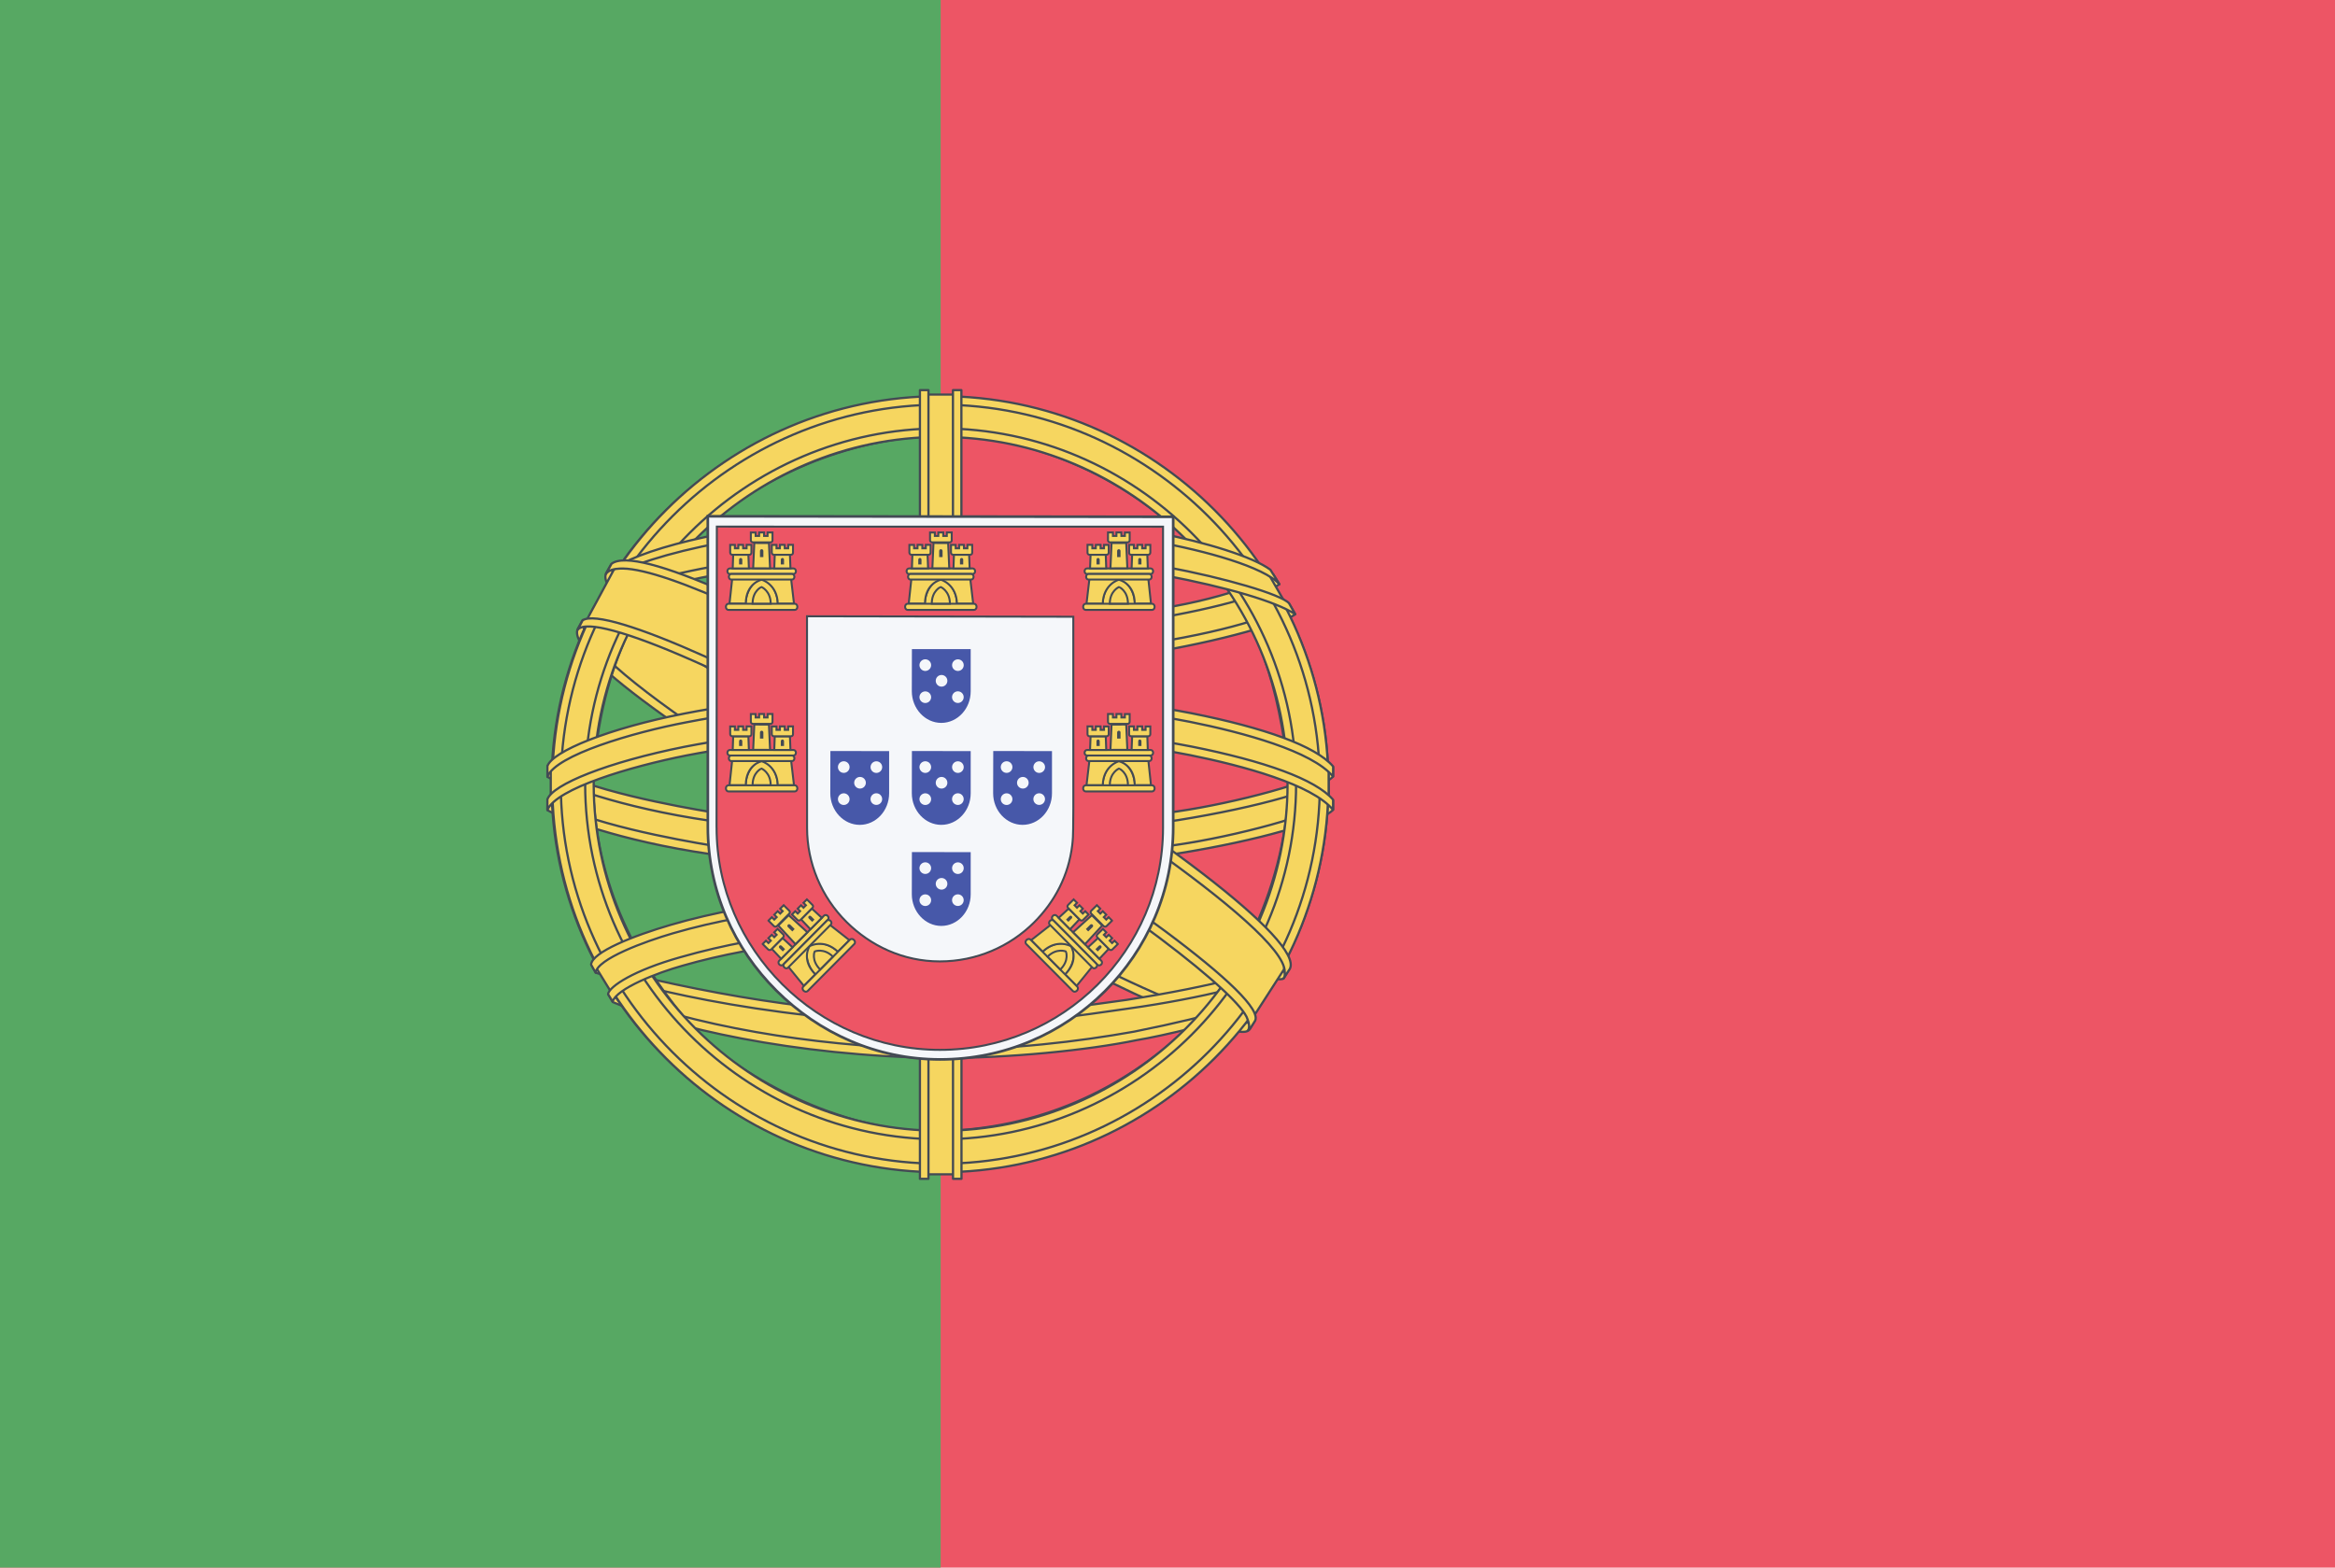 <svg width="70" height="47" viewBox="0 0 70 47" fill="none" xmlns="http://www.w3.org/2000/svg">
<path d="M70 0H0V47H70V0Z" fill="#ED5565"/>
<path d="M28.2 0H0V47H28.2V0Z" fill="#57A863"/>
<path fill-rule="evenodd" clip-rule="evenodd" d="M37.393 30.79C33.843 30.683 17.566 20.523 17.454 18.905L18.353 17.406C19.968 19.752 36.608 29.633 38.242 29.282L37.393 30.789" fill="#F6D660"/>
<path d="M37.393 30.79C33.843 30.683 17.566 20.523 17.454 18.905L18.353 17.406C19.968 19.752 36.608 29.633 38.242 29.282L37.393 30.789" stroke="#434A54" stroke-width="0.067" stroke-linecap="round" stroke-linejoin="round"/>
<path fill-rule="evenodd" clip-rule="evenodd" d="M18.164 17.202C17.845 18.059 22.411 20.882 27.905 24.223C33.398 27.564 38.135 29.629 38.486 29.333C38.507 29.294 38.659 29.034 38.645 29.036C38.579 29.135 38.419 29.167 38.169 29.095C36.685 28.667 32.814 26.89 28.02 23.983C23.226 21.075 19.055 18.396 18.407 17.258C18.362 17.179 18.33 17.035 18.337 16.923L18.321 16.923L18.183 17.164L18.164 17.202L18.164 17.202ZM37.476 30.837C37.416 30.946 37.303 30.95 37.09 30.926C35.763 30.779 31.734 28.82 26.966 25.966C21.419 22.646 16.838 19.62 17.335 18.829L17.47 18.59L17.497 18.598C17.05 19.939 26.538 25.364 27.097 25.71C32.587 29.111 37.215 31.097 37.625 30.581L37.476 30.837V30.837L37.476 30.837Z" fill="#F6D660" stroke="#434A54" stroke-width="0.067" stroke-linecap="round" stroke-linejoin="round"/>
<path fill-rule="evenodd" clip-rule="evenodd" d="M28.219 19.884C31.772 19.856 36.157 19.399 38.68 18.393L38.136 17.51C36.645 18.336 32.236 18.878 28.189 18.96C23.403 18.916 20.024 18.47 18.331 17.334L17.818 18.274C20.93 19.591 24.119 19.871 28.219 19.884Z" fill="#F6D660" stroke="#434A54" stroke-width="0.067" stroke-linecap="round" stroke-linejoin="round"/>
<path fill-rule="evenodd" clip-rule="evenodd" d="M38.826 18.413C38.739 18.552 37.094 19.12 34.67 19.538C33.026 19.789 30.882 20.003 28.207 20.006C25.665 20.008 23.588 19.827 22.016 19.614C19.472 19.215 18.158 18.66 17.673 18.464C17.719 18.372 17.749 18.307 17.794 18.221C19.192 18.777 20.511 19.113 22.057 19.351C23.618 19.562 25.67 19.746 28.199 19.743C30.862 19.741 32.982 19.51 34.617 19.267C37.102 18.866 38.46 18.35 38.651 18.11L38.826 18.413H38.826H38.826ZM38.349 17.518C38.079 17.734 36.737 18.21 34.375 18.587C32.799 18.813 30.795 19.015 28.234 19.018C25.801 19.02 23.814 18.856 22.302 18.636C19.903 18.323 18.627 17.758 18.166 17.593C18.212 17.514 18.259 17.435 18.307 17.357C18.665 17.537 19.897 18.037 22.328 18.381C23.823 18.593 25.814 18.751 28.234 18.749C30.783 18.746 32.764 18.54 34.33 18.315C36.704 17.989 37.982 17.382 38.176 17.23L38.349 17.518L38.349 17.518Z" fill="#F6D660" stroke="#434A54" stroke-width="0.067" stroke-linecap="round" stroke-linejoin="round"/>
<path fill-rule="evenodd" clip-rule="evenodd" d="M16.553 24.165C18.738 25.34 23.592 25.933 28.185 25.974C32.367 25.98 37.815 25.327 39.852 24.247L39.796 23.071C39.159 24.067 33.321 25.023 28.14 24.983C22.959 24.944 18.148 24.144 16.544 23.108L16.553 24.165" fill="#F6D660"/>
<path d="M16.553 24.165C18.738 25.34 23.592 25.933 28.185 25.974C32.367 25.98 37.815 25.327 39.852 24.247L39.796 23.071C39.159 24.067 33.321 25.023 28.14 24.983C22.959 24.944 18.148 24.144 16.544 23.108L16.553 24.165" stroke="#434A54" stroke-width="0.067" stroke-linecap="round" stroke-linejoin="round"/>
<path fill-rule="evenodd" clip-rule="evenodd" d="M39.964 23.996L39.964 24.276C39.657 24.642 37.737 25.196 35.33 25.586C33.497 25.866 31.108 26.078 28.131 26.078C25.303 26.078 23.048 25.877 21.299 25.608C18.535 25.206 16.766 24.501 16.411 24.29L16.413 23.963C17.479 24.672 20.368 25.191 21.338 25.349C23.076 25.616 25.317 25.816 28.131 25.816C31.094 25.816 33.47 25.606 35.291 25.327C37.018 25.077 39.479 24.428 39.963 23.996L39.964 23.996ZM39.965 22.998L39.965 23.279C39.659 23.645 37.739 24.198 35.331 24.587C33.499 24.869 31.11 25.08 28.133 25.08C25.305 25.08 23.049 24.879 21.3 24.61C18.536 24.208 16.767 23.503 16.412 23.292L16.414 22.965C17.48 23.674 20.369 24.193 21.339 24.351C23.077 24.618 25.319 24.818 28.133 24.818C31.096 24.818 33.471 24.608 35.292 24.328C37.019 24.079 39.48 23.43 39.965 22.998L39.965 22.998Z" fill="#F6D660" stroke="#434A54" stroke-width="0.067" stroke-linecap="round" stroke-linejoin="round"/>
<path fill-rule="evenodd" clip-rule="evenodd" d="M28.175 30.588C23.149 30.558 18.843 29.218 17.934 28.996L18.597 30.034C20.203 30.71 24.404 31.717 28.223 31.605C32.042 31.494 35.38 31.198 37.732 30.053L38.412 28.977C36.809 29.732 31.354 30.58 28.175 30.588Z" fill="#F6D660" stroke="#434A54" stroke-width="0.067" stroke-linecap="round" stroke-linejoin="round"/>
<path fill-rule="evenodd" clip-rule="evenodd" d="M37.987 29.812C37.888 29.965 37.786 30.116 37.682 30.262C36.573 30.653 34.825 31.064 34.087 31.184C32.58 31.494 30.249 31.724 28.18 31.725C23.728 31.659 20.084 30.788 18.369 30.044L18.231 29.807L18.253 29.771L18.488 29.862C21.537 30.953 24.961 31.388 28.205 31.466C30.266 31.473 32.329 31.23 33.997 30.931C36.555 30.419 37.589 30.033 37.907 29.857L37.987 29.812ZM38.577 28.84C38.58 28.843 38.582 28.846 38.585 28.849C38.51 28.975 38.433 29.103 38.354 29.232C37.762 29.444 36.157 29.914 33.812 30.241C32.267 30.452 31.306 30.656 28.233 30.715C22.474 30.569 18.745 29.443 17.859 29.165L17.727 28.913C21.065 29.785 24.475 30.393 28.233 30.455C31.045 30.395 32.241 30.188 33.773 29.979C36.508 29.554 37.885 29.104 38.299 28.974C38.294 28.966 38.288 28.958 38.281 28.95L38.577 28.84L38.577 28.84Z" fill="#F6D660" stroke="#434A54" stroke-width="0.065" stroke-linecap="round" stroke-linejoin="round"/>
<path fill-rule="evenodd" clip-rule="evenodd" d="M38.637 23.237C38.653 26.543 36.962 29.51 35.599 30.819C33.671 32.67 31.115 33.861 28.129 33.916C24.796 33.977 21.653 31.804 20.81 30.849C19.162 28.983 17.82 26.613 17.776 23.419C17.981 19.81 19.397 17.297 21.451 15.573C23.504 13.85 26.238 13.01 28.515 13.07C31.142 13.139 34.211 14.428 36.331 16.987C37.72 18.663 38.322 20.482 38.637 23.237ZM28.158 11.917C34.56 11.917 39.825 17.126 39.825 23.514C39.825 29.902 34.56 35.112 28.158 35.112C21.756 35.112 16.534 29.902 16.534 23.514C16.534 17.126 21.756 11.917 28.158 11.917Z" fill="#F6D660" stroke="#434A54" stroke-width="0.067" stroke-linecap="round" stroke-linejoin="round"/>
<path fill-rule="evenodd" clip-rule="evenodd" d="M28.189 11.877C34.597 11.877 39.823 17.104 39.823 23.512C39.823 29.92 34.597 35.147 28.189 35.147C21.782 35.147 16.556 29.92 16.556 23.512C16.556 17.104 21.782 11.877 28.189 11.877ZM16.812 23.512C16.812 29.77 21.951 34.891 28.189 34.891C34.428 34.891 39.567 29.77 39.567 23.512C39.567 17.254 34.428 12.133 28.189 12.133C21.951 12.133 16.812 17.254 16.812 23.512Z" fill="#F6D660" stroke="#434A54" stroke-width="0.067" stroke-linecap="round" stroke-linejoin="round"/>
<path fill-rule="evenodd" clip-rule="evenodd" d="M28.198 12.844C34.042 12.844 38.855 17.64 38.855 23.502C38.855 29.363 34.042 34.159 28.198 34.159C22.355 34.159 17.542 29.363 17.542 23.502C17.542 17.64 22.355 12.844 28.198 12.844ZM17.798 23.502C17.798 29.222 22.495 33.903 28.198 33.903C33.901 33.903 38.599 29.222 38.599 23.502C38.599 17.781 33.901 13.1 28.198 13.1C22.495 13.1 17.798 17.781 17.798 23.502Z" fill="#F6D660" stroke="#434A54" stroke-width="0.067" stroke-linecap="round" stroke-linejoin="round"/>
<path fill-rule="evenodd" clip-rule="evenodd" d="M28.667 11.83H27.67L27.671 35.208H28.672L28.667 11.83Z" fill="#F6D660" stroke="#434A54" stroke-width="0.067" stroke-linecap="round" stroke-linejoin="round"/>
<path fill-rule="evenodd" clip-rule="evenodd" d="M28.568 11.697H28.821L28.824 35.343H28.57L28.568 11.697ZM27.578 11.697H27.834L27.834 35.344H27.578V11.697H27.578Z" fill="#F6D660" stroke="#434A54" stroke-width="0.067" stroke-linecap="round" stroke-linejoin="round"/>
<path fill-rule="evenodd" clip-rule="evenodd" d="M39.831 23.962V23.098L39.127 22.442L35.132 21.385L29.375 20.797L22.442 21.15L17.507 22.325L16.511 23.063V23.927L19.035 22.795L25.027 21.855H30.785L35.015 22.325L37.952 23.03L39.831 23.962Z" fill="#F6D660" stroke="#434A54" stroke-width="0.067" stroke-linecap="round" stroke-linejoin="round"/>
<path fill-rule="evenodd" clip-rule="evenodd" d="M28.194 21.71C30.941 21.705 33.607 21.971 35.721 22.383C37.903 22.819 39.439 23.364 39.964 23.977L39.963 24.28C39.33 23.518 37.264 22.959 35.672 22.639C33.574 22.231 30.926 21.968 28.194 21.973C25.311 21.978 22.626 22.251 20.558 22.654C18.899 22.984 16.686 23.638 16.41 24.283V23.967C16.562 23.52 18.209 22.853 20.521 22.39C22.604 21.984 25.294 21.716 28.194 21.71ZM28.195 20.713C30.942 20.708 33.608 20.973 35.723 21.385C37.904 21.821 39.44 22.366 39.965 22.979L39.964 23.283C39.331 22.52 37.265 21.961 35.673 21.642C33.575 21.233 30.927 20.97 28.195 20.975C25.312 20.98 22.64 21.253 20.572 21.657C18.971 21.96 16.668 22.64 16.411 23.285V22.969C16.563 22.527 18.244 21.836 20.522 21.393C22.605 20.986 25.295 20.718 28.195 20.713Z" fill="#F6D660" stroke="#434A54" stroke-width="0.067" stroke-linecap="round" stroke-linejoin="round"/>
<path fill-rule="evenodd" clip-rule="evenodd" d="M28.139 15.623C32.468 15.601 36.245 16.228 37.973 17.113L38.603 18.204C37.101 17.394 33.027 16.553 28.145 16.679C24.167 16.703 19.917 17.116 17.784 18.254L18.537 16.996C20.287 16.088 24.414 15.628 28.139 15.623" fill="#F6D660"/>
<path d="M28.139 15.623C32.468 15.601 36.245 16.228 37.973 17.113L38.603 18.204C37.101 17.394 33.027 16.553 28.145 16.679C24.167 16.703 19.917 17.116 17.784 18.254L18.537 16.996C20.287 16.088 24.414 15.628 28.139 15.623" stroke="#434A54" stroke-width="0.067" stroke-linecap="round" stroke-linejoin="round"/>
<path fill-rule="evenodd" clip-rule="evenodd" d="M28.196 16.523C30.666 16.516 33.052 16.656 34.95 16.998C36.717 17.327 38.402 17.821 38.643 18.086L38.83 18.416C38.244 18.034 36.786 17.607 34.913 17.252C33.032 16.899 30.648 16.782 28.192 16.788C25.404 16.779 23.239 16.926 21.381 17.25C19.415 17.618 18.051 18.143 17.715 18.393L17.898 18.044C18.552 17.71 19.589 17.308 21.332 16.994C23.254 16.643 25.442 16.538 28.196 16.523L28.196 16.523ZM28.195 15.526C30.558 15.52 32.892 15.652 34.711 15.978C36.145 16.258 37.564 16.694 38.084 17.082L38.357 17.516C37.892 17 36.144 16.51 34.6 16.236C32.795 15.925 30.558 15.802 28.195 15.782C25.715 15.789 23.423 15.941 21.644 16.265C19.947 16.587 18.852 16.97 18.389 17.268L18.629 16.906C19.269 16.569 20.302 16.26 21.602 16.007C23.394 15.681 25.7 15.533 28.195 15.526Z" fill="#F6D660" stroke="#434A54" stroke-width="0.067" stroke-linecap="round" stroke-linejoin="round"/>
<path fill-rule="evenodd" clip-rule="evenodd" d="M33.975 28.348C31.834 27.948 29.69 27.89 28.192 27.908C20.977 27.993 18.646 29.39 18.361 29.813L17.822 28.933C19.659 27.602 23.588 26.855 28.231 26.932C30.642 26.971 32.723 27.131 34.473 27.47L33.975 28.348" fill="#F6D660"/>
<path d="M33.975 28.348C31.834 27.948 29.69 27.89 28.192 27.908C20.977 27.993 18.646 29.39 18.361 29.813L17.822 28.933C19.659 27.602 23.588 26.855 28.231 26.932C30.642 26.971 32.723 27.131 34.473 27.47L33.975 28.348" stroke="#434A54" stroke-width="0.067" stroke-linecap="round" stroke-linejoin="round"/>
<path fill-rule="evenodd" clip-rule="evenodd" d="M28.15 27.784C30.157 27.814 32.127 27.897 34.029 28.252L33.891 28.495C32.125 28.169 30.242 28.044 28.157 28.054C25.494 28.033 22.801 28.282 20.456 28.955C19.716 29.161 18.491 29.636 18.366 30.029L18.229 29.804C18.269 29.571 19.009 29.089 20.393 28.7C23.079 27.931 25.591 27.802 28.15 27.784L28.15 27.784ZM28.241 26.774C30.321 26.813 32.468 26.909 34.556 27.323L34.412 27.576C32.527 27.201 30.726 27.077 28.253 27.039C25.582 27.043 22.748 27.234 20.172 27.983C19.34 28.225 17.904 28.749 17.857 29.164L17.72 28.921C17.751 28.544 18.994 28.053 20.112 27.728C22.708 26.973 25.549 26.779 28.241 26.774Z" fill="#F6D660" stroke="#434A54" stroke-width="0.065" stroke-linecap="round" stroke-linejoin="round"/>
<path fill-rule="evenodd" clip-rule="evenodd" d="M38.49 29.067L37.623 30.412L35.132 28.2L28.67 23.852L21.385 19.858L17.602 18.564L18.409 17.069L18.682 16.92L21.032 17.508L28.787 21.503L33.252 24.323L37.012 27.025L38.54 28.788L38.49 29.067Z" fill="#F6D660" stroke="#434A54" stroke-width="0.067" stroke-linecap="round" stroke-linejoin="round"/>
<path fill-rule="evenodd" clip-rule="evenodd" d="M17.466 18.599C18.129 18.149 23.005 20.321 28.106 23.397C33.194 26.482 38.056 29.968 37.617 30.62L37.472 30.847L37.406 30.899C37.42 30.889 37.493 30.8 37.399 30.558C37.182 29.845 33.734 27.093 28.012 23.638C22.433 20.311 17.784 18.307 17.319 18.88L17.466 18.599ZM38.668 29.048C39.087 28.219 34.565 24.813 28.958 21.496C23.223 18.245 19.089 16.332 18.334 16.902L18.166 17.208C18.165 17.225 18.172 17.187 18.208 17.16C18.345 17.04 18.573 17.048 18.675 17.046C19.975 17.066 23.689 18.774 28.898 21.761C31.181 23.091 38.542 27.811 38.514 29.139C38.516 29.253 38.523 29.276 38.48 29.333L38.668 29.048Z" fill="#F6D660"/>
<path d="M38.668 29.048C39.087 28.219 34.565 24.813 28.958 21.496C23.223 18.245 19.089 16.332 18.334 16.902L18.166 17.208C18.165 17.225 18.172 17.187 18.208 17.16C18.345 17.04 18.573 17.048 18.675 17.046C19.975 17.066 23.689 18.774 28.898 21.761C31.181 23.091 38.542 27.811 38.514 29.139C38.516 29.253 38.523 29.276 38.48 29.333L38.668 29.048ZM38.668 29.048L38.667 29.048M17.466 18.599C18.129 18.149 23.005 20.321 28.106 23.397C33.194 26.482 38.056 29.968 37.617 30.62L37.472 30.847L37.406 30.899C37.42 30.889 37.493 30.8 37.399 30.558C37.182 29.845 33.734 27.093 28.012 23.638C22.433 20.311 17.784 18.307 17.319 18.88L17.466 18.599Z" stroke="#434A54" stroke-width="0.067" stroke-linecap="round" stroke-linejoin="round"/>
<path d="M21.22 24.794C21.22 26.706 22.003 28.435 23.272 29.698C24.542 30.965 26.269 31.764 28.184 31.764C30.109 31.764 31.856 30.982 33.121 29.721C34.386 28.459 35.171 26.718 35.171 24.8H35.171V15.495L21.219 15.479L21.22 24.794L21.22 24.794Z" fill="#F5F7FA" stroke="#434A54" stroke-width="0.079"/>
<path d="M21.482 24.807V24.812C21.482 26.64 22.238 28.304 23.453 29.513C24.669 30.724 26.345 31.477 28.178 31.477C30.02 31.477 31.692 30.729 32.904 29.523C34.115 28.317 34.866 26.652 34.866 24.818H34.866V15.791L21.49 15.789L21.481 24.806M32.176 18.491L32.177 24.236L32.172 24.844C32.172 25.003 32.163 25.186 32.144 25.341C32.035 26.249 31.617 27.041 30.999 27.657C30.275 28.378 29.275 28.825 28.173 28.825C27.078 28.825 26.101 28.362 25.373 27.638C24.627 26.895 24.195 25.877 24.195 24.824L24.193 18.477L32.176 18.491L32.176 18.491Z" fill="#ED5565"/>
<path d="M21.482 24.807V24.812C21.482 26.64 22.238 28.304 23.453 29.513C24.669 30.724 26.345 31.477 28.178 31.477C30.02 31.477 31.692 30.729 32.904 29.523C34.115 28.317 34.866 26.652 34.866 24.818H34.866V15.791L21.49 15.789L21.481 24.806M32.176 18.491L32.177 24.236L32.172 24.844C32.172 25.003 32.163 25.186 32.144 25.341C32.035 26.249 31.617 27.041 30.999 27.657C30.275 28.378 29.275 28.825 28.173 28.825C27.078 28.825 26.101 28.362 25.373 27.638C24.627 26.895 24.195 25.877 24.195 24.824L24.193 18.477L32.176 18.491L32.176 18.491Z" stroke="#434A54" stroke-width="0.06"/>
<path d="M22.347 18.145C22.363 17.497 22.823 17.343 22.826 17.341C22.829 17.339 23.323 17.506 23.322 18.151L22.347 18.145Z" fill="#F6D660" stroke="#434A54" stroke-width="0.059"/>
<path d="M21.95 17.354L21.87 18.099L22.357 18.1C22.361 17.483 22.824 17.381 22.835 17.383C22.845 17.382 23.303 17.519 23.316 18.1H23.803L23.715 17.349L21.95 17.353L21.95 17.354Z" fill="#F6D660" stroke="#434A54" stroke-width="0.059"/>
<path d="M21.837 18.102H23.828C23.87 18.102 23.904 18.143 23.904 18.194C23.904 18.245 23.87 18.286 23.828 18.286H21.837C21.795 18.286 21.761 18.245 21.761 18.194C21.761 18.143 21.795 18.102 21.837 18.102Z" fill="#F6D660" stroke="#434A54" stroke-width="0.059"/>
<path d="M22.561 18.099C22.563 17.709 22.826 17.599 22.828 17.599C22.828 17.599 23.103 17.713 23.105 18.099H22.561Z" fill="#F6D660" stroke="#434A54" stroke-width="0.059"/>
<path d="M21.879 17.043H23.788C23.828 17.043 23.861 17.081 23.861 17.126C23.861 17.172 23.828 17.209 23.788 17.209H21.879C21.839 17.209 21.806 17.172 21.806 17.126C21.806 17.081 21.839 17.043 21.879 17.043Z" fill="#F6D660" stroke="#434A54" stroke-width="0.059"/>
<path d="M21.92 17.21H23.745C23.784 17.21 23.815 17.247 23.815 17.293C23.815 17.338 23.784 17.376 23.745 17.376H21.92C21.881 17.376 21.85 17.338 21.85 17.293C21.85 17.247 21.881 17.21 21.92 17.21Z" fill="#F6D660" stroke="#434A54" stroke-width="0.059"/>
<path d="M22.509 15.966L22.653 15.966V16.069H22.758V15.964L22.906 15.964V16.069H23.011V15.964H23.159L23.159 16.2C23.159 16.237 23.129 16.261 23.095 16.261H22.576C22.541 16.261 22.509 16.233 22.509 16.2L22.509 15.966L22.509 15.966Z" fill="#F6D660" stroke="#434A54" stroke-width="0.059"/>
<path d="M23.052 16.282L23.085 17.04L22.579 17.038L22.613 16.28L23.052 16.282Z" fill="#F6D660" stroke="#434A54" stroke-width="0.059"/>
<path d="M22.435 16.633L22.451 17.042L21.966 17.042L21.98 16.633L22.435 16.633Z" fill="#F6D660" stroke="#434A54" stroke-width="0.059"/>
<path d="M23.681 16.633L23.697 17.042L23.212 17.042L23.226 16.633L23.681 16.633Z" fill="#F6D660" stroke="#434A54" stroke-width="0.059"/>
<path d="M21.89 16.337L22.031 16.337V16.44H22.134V16.335L22.278 16.336V16.44H22.382V16.335L22.526 16.335L22.526 16.572C22.526 16.609 22.497 16.633 22.463 16.633H21.956C21.922 16.633 21.89 16.605 21.89 16.571L21.89 16.337L21.89 16.337Z" fill="#F6D660" stroke="#434A54" stroke-width="0.059"/>
<path d="M23.137 16.337L23.278 16.337V16.44H23.381V16.335L23.525 16.336V16.44H23.629V16.335L23.773 16.335L23.773 16.572C23.773 16.609 23.744 16.633 23.71 16.633H23.203C23.169 16.633 23.137 16.605 23.137 16.571L23.137 16.337L23.137 16.337Z" fill="#F6D660" stroke="#434A54" stroke-width="0.059"/>
<path d="M22.783 16.522C22.78 16.448 22.886 16.447 22.885 16.522V16.702H22.783L22.783 16.522Z" fill="#434A54"/>
<path d="M22.156 16.784C22.156 16.712 22.255 16.711 22.253 16.784V16.923H22.156L22.156 16.784Z" fill="#434A54"/>
<path d="M23.407 16.784C23.407 16.712 23.506 16.711 23.504 16.784V16.923H23.407L23.407 16.784Z" fill="#434A54"/>
<path d="M22.347 23.588C22.363 22.939 22.823 22.786 22.826 22.784C22.829 22.781 23.323 22.949 23.322 23.594L22.347 23.588Z" fill="#F6D660" stroke="#434A54" stroke-width="0.059"/>
<path d="M21.95 22.796L21.87 23.542L22.357 23.543C22.361 22.926 22.824 22.823 22.835 22.826C22.845 22.825 23.303 22.962 23.316 23.543H23.803L23.715 22.791L21.95 22.796L21.95 22.796Z" fill="#F6D660" stroke="#434A54" stroke-width="0.059"/>
<path d="M21.837 23.545H23.828C23.87 23.545 23.904 23.586 23.904 23.637C23.904 23.687 23.87 23.729 23.828 23.729H21.837C21.795 23.729 21.761 23.687 21.761 23.637C21.761 23.586 21.795 23.545 21.837 23.545Z" fill="#F6D660" stroke="#434A54" stroke-width="0.059"/>
<path d="M22.561 23.541C22.563 23.152 22.826 23.042 22.828 23.042C22.828 23.042 23.103 23.155 23.105 23.541H22.561Z" fill="#F6D660" stroke="#434A54" stroke-width="0.059"/>
<path d="M21.879 22.486H23.788C23.828 22.486 23.861 22.523 23.861 22.569C23.861 22.614 23.828 22.651 23.788 22.651H21.879C21.839 22.651 21.806 22.614 21.806 22.569C21.806 22.523 21.839 22.486 21.879 22.486Z" fill="#F6D660" stroke="#434A54" stroke-width="0.059"/>
<path d="M21.92 22.653H23.745C23.784 22.653 23.815 22.69 23.815 22.735C23.815 22.781 23.784 22.818 23.745 22.818H21.92C21.881 22.818 21.85 22.781 21.85 22.735C21.85 22.69 21.881 22.653 21.92 22.653Z" fill="#F6D660" stroke="#434A54" stroke-width="0.059"/>
<path d="M22.509 21.409L22.653 21.409V21.511H22.758V21.406L22.906 21.407V21.511H23.011V21.407H23.159L23.159 21.643C23.159 21.68 23.129 21.704 23.095 21.704H22.576C22.541 21.704 22.509 21.676 22.509 21.642L22.509 21.409L22.509 21.409Z" fill="#F6D660" stroke="#434A54" stroke-width="0.059"/>
<path d="M23.052 21.725L23.085 22.483L22.579 22.481L22.613 21.723L23.052 21.725Z" fill="#F6D660" stroke="#434A54" stroke-width="0.059"/>
<path d="M22.435 22.076L22.451 22.485L21.966 22.485L21.98 22.076L22.435 22.076Z" fill="#F6D660" stroke="#434A54" stroke-width="0.059"/>
<path d="M23.681 22.076L23.697 22.485L23.212 22.485L23.226 22.076L23.681 22.076Z" fill="#F6D660" stroke="#434A54" stroke-width="0.059"/>
<path d="M21.89 21.78L22.031 21.78V21.883H22.134V21.778L22.278 21.778V21.883H22.382V21.778L22.526 21.778L22.526 22.014C22.526 22.051 22.497 22.075 22.463 22.075H21.956C21.922 22.075 21.89 22.048 21.89 22.014L21.89 21.78L21.89 21.78Z" fill="#F6D660" stroke="#434A54" stroke-width="0.059"/>
<path d="M23.137 21.78L23.278 21.78V21.883H23.381V21.778L23.525 21.778V21.883H23.629V21.778L23.773 21.778L23.773 22.014C23.773 22.051 23.744 22.075 23.71 22.075H23.203C23.169 22.075 23.137 22.048 23.137 22.014L23.137 21.78L23.137 21.78Z" fill="#F6D660" stroke="#434A54" stroke-width="0.059"/>
<path d="M22.783 21.964C22.78 21.891 22.886 21.89 22.885 21.964V22.145H22.783L22.783 21.964Z" fill="#434A54"/>
<path d="M22.156 22.226C22.156 22.155 22.255 22.154 22.253 22.226V22.366H22.156L22.156 22.226Z" fill="#434A54"/>
<path d="M23.407 22.226C23.407 22.155 23.506 22.154 23.504 22.226V22.366H23.407L23.407 22.226Z" fill="#434A54"/>
<path d="M24.469 29.253C24.02 28.785 24.236 28.35 24.236 28.346C24.237 28.342 24.704 28.11 25.161 28.566L24.469 29.253Z" fill="#F6D660" stroke="#434A54" stroke-width="0.059"/>
<path d="M23.627 28.977L24.1 29.559L24.443 29.215C24.009 28.777 24.262 28.376 24.271 28.37C24.278 28.362 24.698 28.134 25.119 28.534L25.463 28.188L24.867 27.721L23.627 28.977L23.627 28.977Z" fill="#F6D660" stroke="#434A54" stroke-width="0.059"/>
<path d="M24.079 29.584L25.482 28.172C25.512 28.142 25.565 28.147 25.601 28.182C25.637 28.218 25.642 28.271 25.613 28.301L24.21 29.714C24.18 29.744 24.127 29.739 24.091 29.703C24.055 29.668 24.05 29.614 24.079 29.584Z" fill="#F6D660" stroke="#434A54" stroke-width="0.059"/>
<path d="M24.587 29.068C24.312 28.793 24.42 28.528 24.421 28.527C24.421 28.527 24.695 28.412 24.97 28.682L24.587 29.068Z" fill="#F6D660" stroke="#434A54" stroke-width="0.059"/>
<path d="M23.357 28.808L24.702 27.454C24.73 27.425 24.78 27.428 24.812 27.46C24.845 27.492 24.848 27.542 24.82 27.571L23.475 28.925C23.446 28.954 23.397 28.951 23.364 28.919C23.332 28.887 23.329 28.837 23.357 28.808Z" fill="#F6D660" stroke="#434A54" stroke-width="0.059"/>
<path d="M23.504 28.898L24.791 27.602C24.818 27.575 24.866 27.579 24.899 27.611C24.931 27.643 24.935 27.692 24.908 27.719L23.622 29.014C23.595 29.042 23.546 29.038 23.514 29.006C23.482 28.974 23.477 28.925 23.504 28.898Z" fill="#F6D660" stroke="#434A54" stroke-width="0.059"/>
<path d="M23.037 27.602L23.139 27.5L23.211 27.572L23.285 27.498L23.211 27.424L23.315 27.32L23.389 27.393L23.464 27.318L23.389 27.244L23.494 27.14L23.661 27.306C23.687 27.332 23.683 27.37 23.659 27.395L23.294 27.763C23.269 27.788 23.227 27.791 23.203 27.767L23.037 27.603L23.037 27.602Z" fill="#F6D660" stroke="#434A54" stroke-width="0.059"/>
<path d="M23.643 27.44L24.204 27.951L23.847 28.308L23.332 27.75L23.643 27.44Z" fill="#F6D660" stroke="#434A54" stroke-width="0.059"/>
<path d="M23.458 28.125L23.759 28.402L23.417 28.746L23.137 28.448L23.458 28.125Z" fill="#F6D660" stroke="#434A54" stroke-width="0.059"/>
<path d="M24.337 27.241L24.637 27.518L24.296 27.862L24.015 27.564L24.337 27.241Z" fill="#F6D660" stroke="#434A54" stroke-width="0.059"/>
<path d="M22.864 28.303L22.963 28.204L23.036 28.276L23.109 28.203L23.034 28.129L23.137 28.027L23.211 28.1L23.283 28.027L23.209 27.953L23.311 27.851L23.479 28.017C23.505 28.043 23.501 28.081 23.477 28.105L23.12 28.465C23.096 28.489 23.054 28.492 23.03 28.468L22.864 28.304L22.864 28.303Z" fill="#F6D660" stroke="#434A54" stroke-width="0.059"/>
<path d="M23.742 27.419L23.841 27.319L23.914 27.391L23.987 27.318L23.912 27.244L24.014 27.142L24.088 27.216L24.161 27.142L24.087 27.069L24.189 26.966L24.357 27.133C24.383 27.159 24.379 27.196 24.355 27.22L23.998 27.58C23.974 27.605 23.932 27.607 23.908 27.583L23.742 27.419L23.742 27.419Z" fill="#F6D660" stroke="#434A54" stroke-width="0.059"/>
<path d="M23.623 27.8C23.569 27.75 23.643 27.674 23.695 27.727L23.823 27.855L23.752 27.927L23.623 27.8Z" fill="#434A54"/>
<path d="M23.368 28.429C23.318 28.379 23.386 28.308 23.437 28.36L23.536 28.458L23.467 28.527L23.368 28.429Z" fill="#434A54"/>
<path d="M24.249 27.541C24.198 27.492 24.267 27.421 24.318 27.473L24.417 27.571L24.348 27.64L24.249 27.541Z" fill="#434A54"/>
<path d="M27.719 18.145C27.735 17.497 28.195 17.343 28.198 17.341C28.201 17.339 28.695 17.506 28.694 18.151L27.719 18.145Z" fill="#F6D660" stroke="#434A54" stroke-width="0.059"/>
<path d="M27.322 17.354L27.242 18.099L27.729 18.1C27.733 17.483 28.196 17.381 28.207 17.383C28.217 17.382 28.675 17.519 28.688 18.1H29.175L29.087 17.349L27.322 17.353L27.322 17.354Z" fill="#F6D660" stroke="#434A54" stroke-width="0.059"/>
<path d="M27.209 18.102H29.2C29.242 18.102 29.276 18.143 29.276 18.194C29.276 18.245 29.242 18.286 29.2 18.286H27.209C27.167 18.286 27.133 18.245 27.133 18.194C27.133 18.143 27.167 18.102 27.209 18.102Z" fill="#F6D660" stroke="#434A54" stroke-width="0.059"/>
<path d="M27.933 18.099C27.935 17.709 28.198 17.599 28.2 17.599C28.2 17.599 28.475 17.713 28.477 18.099H27.933Z" fill="#F6D660" stroke="#434A54" stroke-width="0.059"/>
<path d="M27.251 17.043H29.16C29.2 17.043 29.233 17.081 29.233 17.126C29.233 17.172 29.2 17.209 29.16 17.209H27.251C27.211 17.209 27.178 17.172 27.178 17.126C27.178 17.081 27.211 17.043 27.251 17.043Z" fill="#F6D660" stroke="#434A54" stroke-width="0.059"/>
<path d="M27.292 17.21H29.117C29.156 17.21 29.187 17.247 29.187 17.293C29.187 17.338 29.156 17.376 29.117 17.376H27.292C27.253 17.376 27.222 17.338 27.222 17.293C27.222 17.247 27.253 17.21 27.292 17.21Z" fill="#F6D660" stroke="#434A54" stroke-width="0.059"/>
<path d="M27.881 15.966L28.025 15.966V16.069H28.13V15.964L28.278 15.964V16.069H28.384V15.964H28.531L28.531 16.2C28.531 16.237 28.501 16.261 28.467 16.261H27.948C27.913 16.261 27.881 16.233 27.881 16.2L27.881 15.966L27.881 15.966Z" fill="#F6D660" stroke="#434A54" stroke-width="0.059"/>
<path d="M28.424 16.282L28.457 17.04L27.951 17.038L27.985 16.28L28.424 16.282Z" fill="#F6D660" stroke="#434A54" stroke-width="0.059"/>
<path d="M27.807 16.633L27.823 17.042L27.338 17.042L27.352 16.633L27.807 16.633Z" fill="#F6D660" stroke="#434A54" stroke-width="0.059"/>
<path d="M29.053 16.633L29.069 17.042L28.584 17.042L28.598 16.633L29.053 16.633Z" fill="#F6D660" stroke="#434A54" stroke-width="0.059"/>
<path d="M27.262 16.337L27.403 16.337V16.44H27.506V16.335L27.65 16.336V16.44H27.754V16.335L27.898 16.335L27.898 16.572C27.898 16.609 27.869 16.633 27.835 16.633H27.328C27.294 16.633 27.262 16.605 27.262 16.571L27.262 16.337L27.262 16.337Z" fill="#F6D660" stroke="#434A54" stroke-width="0.059"/>
<path d="M28.509 16.337L28.65 16.337V16.44H28.753V16.335L28.898 16.336V16.44H29.001V16.335L29.145 16.335L29.145 16.572C29.145 16.609 29.116 16.633 29.082 16.633H28.575C28.541 16.633 28.509 16.605 28.509 16.571L28.509 16.337L28.509 16.337Z" fill="#F6D660" stroke="#434A54" stroke-width="0.059"/>
<path d="M28.155 16.522C28.152 16.448 28.258 16.447 28.257 16.522V16.702H28.155L28.155 16.522Z" fill="#434A54"/>
<path d="M27.528 16.784C27.528 16.712 27.627 16.711 27.625 16.784V16.923H27.528L27.528 16.784Z" fill="#434A54"/>
<path d="M28.779 16.784C28.779 16.712 28.878 16.711 28.876 16.784V16.923H28.779L28.779 16.784Z" fill="#434A54"/>
<path d="M34.028 18.145C34.013 17.497 33.552 17.343 33.549 17.341C33.545 17.339 33.052 17.506 33.053 18.151L34.028 18.145Z" fill="#F6D660" stroke="#434A54" stroke-width="0.059"/>
<path d="M34.425 17.354L34.505 18.099L34.018 18.1C34.014 17.483 33.551 17.381 33.54 17.383C33.53 17.382 33.072 17.519 33.059 18.1H32.572L32.66 17.349L34.425 17.353L34.425 17.354Z" fill="#F6D660" stroke="#434A54" stroke-width="0.059"/>
<path d="M34.538 18.102H32.547C32.505 18.102 32.471 18.143 32.471 18.194C32.471 18.245 32.505 18.286 32.547 18.286H34.538C34.58 18.286 34.614 18.245 34.614 18.194C34.614 18.143 34.58 18.102 34.538 18.102Z" fill="#F6D660" stroke="#434A54" stroke-width="0.059"/>
<path d="M33.815 18.099C33.812 17.709 33.549 17.599 33.547 17.599C33.547 17.599 33.272 17.713 33.27 18.099H33.815Z" fill="#F6D660" stroke="#434A54" stroke-width="0.059"/>
<path d="M34.496 17.043H32.587C32.547 17.043 32.514 17.081 32.514 17.126C32.514 17.172 32.547 17.209 32.587 17.209H34.496C34.536 17.209 34.569 17.172 34.569 17.126C34.569 17.081 34.536 17.043 34.496 17.043Z" fill="#F6D660" stroke="#434A54" stroke-width="0.059"/>
<path d="M34.455 17.21H32.63C32.591 17.21 32.56 17.247 32.56 17.293C32.56 17.338 32.591 17.376 32.63 17.376H34.455C34.494 17.376 34.525 17.338 34.525 17.293C34.525 17.247 34.494 17.21 34.455 17.21Z" fill="#F6D660" stroke="#434A54" stroke-width="0.059"/>
<path d="M33.866 15.966L33.722 15.966V16.069H33.617V15.964L33.469 15.964V16.069H33.364V15.964H33.216L33.216 16.2C33.216 16.237 33.246 16.261 33.281 16.261H33.799C33.834 16.261 33.866 16.233 33.866 16.2L33.866 15.966L33.866 15.966Z" fill="#F6D660" stroke="#434A54" stroke-width="0.059"/>
<path d="M33.323 16.282L33.29 17.04L33.796 17.038L33.762 16.28L33.323 16.282Z" fill="#F6D660" stroke="#434A54" stroke-width="0.059"/>
<path d="M33.94 16.633L33.924 17.042L34.409 17.042L34.395 16.633L33.94 16.633Z" fill="#F6D660" stroke="#434A54" stroke-width="0.059"/>
<path d="M32.694 16.633L32.678 17.042L33.163 17.042L33.149 16.633L32.694 16.633Z" fill="#F6D660" stroke="#434A54" stroke-width="0.059"/>
<path d="M34.485 16.337L34.344 16.337V16.44H34.241V16.335L34.097 16.336V16.44H33.993V16.335L33.849 16.335L33.849 16.572C33.849 16.609 33.878 16.633 33.912 16.633H34.419C34.453 16.633 34.485 16.605 34.485 16.571L34.485 16.337L34.485 16.337Z" fill="#F6D660" stroke="#434A54" stroke-width="0.059"/>
<path d="M33.238 16.337L33.097 16.337V16.44H32.994V16.335L32.85 16.336V16.44H32.746V16.335L32.602 16.335L32.602 16.572C32.602 16.609 32.631 16.633 32.665 16.633H33.172C33.206 16.633 33.238 16.605 33.238 16.571L33.238 16.337L33.238 16.337Z" fill="#F6D660" stroke="#434A54" stroke-width="0.059"/>
<path d="M33.592 16.522C33.595 16.448 33.489 16.447 33.49 16.522V16.702H33.592L33.592 16.522Z" fill="#434A54"/>
<path d="M34.219 16.784C34.219 16.712 34.12 16.711 34.122 16.784V16.923H34.219L34.219 16.784Z" fill="#434A54"/>
<path d="M32.968 16.784C32.968 16.712 32.869 16.711 32.871 16.784V16.923H32.968L32.968 16.784Z" fill="#434A54"/>
<path d="M34.028 23.588C34.013 22.939 33.552 22.786 33.549 22.784C33.545 22.781 33.052 22.949 33.053 23.594L34.028 23.588Z" fill="#F6D660" stroke="#434A54" stroke-width="0.059"/>
<path d="M34.425 22.796L34.505 23.542L34.018 23.543C34.014 22.926 33.551 22.823 33.54 22.826C33.53 22.825 33.072 22.962 33.059 23.543H32.572L32.66 22.791L34.425 22.796L34.425 22.796Z" fill="#F6D660" stroke="#434A54" stroke-width="0.059"/>
<path d="M34.538 23.545H32.547C32.505 23.545 32.471 23.586 32.471 23.637C32.471 23.687 32.505 23.729 32.547 23.729H34.538C34.58 23.729 34.614 23.687 34.614 23.637C34.614 23.586 34.58 23.545 34.538 23.545Z" fill="#F6D660" stroke="#434A54" stroke-width="0.059"/>
<path d="M33.815 23.541C33.812 23.152 33.549 23.042 33.547 23.042C33.547 23.042 33.272 23.155 33.27 23.541H33.815Z" fill="#F6D660" stroke="#434A54" stroke-width="0.059"/>
<path d="M34.496 22.486H32.587C32.547 22.486 32.514 22.523 32.514 22.569C32.514 22.614 32.547 22.651 32.587 22.651H34.496C34.536 22.651 34.569 22.614 34.569 22.569C34.569 22.523 34.536 22.486 34.496 22.486Z" fill="#F6D660" stroke="#434A54" stroke-width="0.059"/>
<path d="M34.455 22.653H32.63C32.591 22.653 32.56 22.69 32.56 22.735C32.56 22.781 32.591 22.818 32.63 22.818H34.455C34.494 22.818 34.525 22.781 34.525 22.735C34.525 22.69 34.494 22.653 34.455 22.653Z" fill="#F6D660" stroke="#434A54" stroke-width="0.059"/>
<path d="M33.866 21.409L33.722 21.409V21.511H33.617V21.406L33.469 21.407V21.511H33.364V21.407H33.216L33.216 21.643C33.216 21.68 33.246 21.704 33.281 21.704H33.799C33.834 21.704 33.866 21.676 33.866 21.642L33.866 21.409L33.866 21.409Z" fill="#F6D660" stroke="#434A54" stroke-width="0.059"/>
<path d="M33.323 21.725L33.29 22.483L33.796 22.481L33.762 21.723L33.323 21.725Z" fill="#F6D660" stroke="#434A54" stroke-width="0.059"/>
<path d="M33.94 22.076L33.924 22.485L34.409 22.485L34.395 22.076L33.94 22.076Z" fill="#F6D660" stroke="#434A54" stroke-width="0.059"/>
<path d="M32.694 22.076L32.678 22.485L33.163 22.485L33.149 22.076L32.694 22.076Z" fill="#F6D660" stroke="#434A54" stroke-width="0.059"/>
<path d="M34.485 21.78L34.344 21.78V21.883H34.241V21.778L34.097 21.778V21.883H33.993V21.778L33.849 21.778L33.849 22.014C33.849 22.051 33.878 22.075 33.912 22.075H34.419C34.453 22.075 34.485 22.048 34.485 22.014L34.485 21.78L34.485 21.78Z" fill="#F6D660" stroke="#434A54" stroke-width="0.059"/>
<path d="M33.238 21.78L33.097 21.78V21.883H32.994V21.778L32.85 21.778V21.883H32.746V21.778L32.602 21.778L32.602 22.014C32.602 22.051 32.631 22.075 32.665 22.075H33.172C33.206 22.075 33.238 22.048 33.238 22.014L33.238 21.78L33.238 21.78Z" fill="#F6D660" stroke="#434A54" stroke-width="0.059"/>
<path d="M33.592 21.964C33.595 21.891 33.489 21.89 33.49 21.964V22.145H33.592L33.592 21.964Z" fill="#434A54"/>
<path d="M34.219 22.226C34.219 22.155 34.12 22.154 34.122 22.226V22.366H34.219L34.219 22.226Z" fill="#434A54"/>
<path d="M32.968 22.226C32.968 22.155 32.869 22.154 32.871 22.226V22.366H32.968L32.968 22.226Z" fill="#434A54"/>
<path d="M31.906 29.253C32.355 28.785 32.139 28.35 32.139 28.346C32.138 28.342 31.671 28.11 31.214 28.566L31.906 29.253Z" fill="#F6D660" stroke="#434A54" stroke-width="0.059"/>
<path d="M32.748 28.977L32.275 29.559L31.932 29.215C32.366 28.777 32.113 28.376 32.104 28.37C32.097 28.362 31.677 28.134 31.256 28.534L30.912 28.188L31.508 27.721L32.748 28.977L32.748 28.977Z" fill="#F6D660" stroke="#434A54" stroke-width="0.059"/>
<path d="M32.296 29.584L30.893 28.172C30.863 28.142 30.81 28.147 30.774 28.182C30.738 28.218 30.733 28.271 30.762 28.301L32.165 29.714C32.195 29.744 32.248 29.739 32.284 29.703C32.32 29.668 32.325 29.614 32.296 29.584Z" fill="#F6D660" stroke="#434A54" stroke-width="0.059"/>
<path d="M31.788 29.068C32.063 28.793 31.955 28.528 31.954 28.527C31.954 28.527 31.68 28.412 31.405 28.682L31.788 29.068Z" fill="#F6D660" stroke="#434A54" stroke-width="0.059"/>
<path d="M33.018 28.808L31.673 27.454C31.645 27.425 31.595 27.428 31.562 27.46C31.53 27.492 31.527 27.542 31.555 27.571L32.9 28.925C32.929 28.954 32.978 28.951 33.011 28.919C33.043 28.887 33.046 28.837 33.018 28.808Z" fill="#F6D660" stroke="#434A54" stroke-width="0.059"/>
<path d="M32.871 28.898L31.584 27.602C31.557 27.575 31.509 27.579 31.476 27.611C31.444 27.643 31.44 27.692 31.467 27.719L32.753 29.014C32.78 29.042 32.829 29.038 32.861 29.006C32.894 28.974 32.898 28.925 32.871 28.898Z" fill="#F6D660" stroke="#434A54" stroke-width="0.059"/>
<path d="M33.338 27.602L33.236 27.5L33.164 27.572L33.09 27.498L33.164 27.424L33.06 27.32L32.986 27.393L32.911 27.318L32.986 27.244L32.882 27.14L32.714 27.306C32.688 27.332 32.692 27.37 32.716 27.395L33.081 27.763C33.106 27.788 33.148 27.791 33.172 27.767L33.338 27.603L33.338 27.602Z" fill="#F6D660" stroke="#434A54" stroke-width="0.059"/>
<path d="M32.732 27.44L32.171 27.951L32.528 28.308L33.043 27.75L32.732 27.44Z" fill="#F6D660" stroke="#434A54" stroke-width="0.059"/>
<path d="M32.917 28.125L32.617 28.402L32.958 28.746L33.238 28.448L32.917 28.125Z" fill="#F6D660" stroke="#434A54" stroke-width="0.059"/>
<path d="M32.038 27.241L31.738 27.518L32.079 27.862L32.359 27.564L32.038 27.241Z" fill="#F6D660" stroke="#434A54" stroke-width="0.059"/>
<path d="M33.511 28.303L33.412 28.204L33.339 28.276L33.266 28.203L33.341 28.129L33.239 28.027L33.164 28.1L33.092 28.027L33.166 27.953L33.064 27.851L32.896 28.017C32.87 28.043 32.874 28.081 32.898 28.105L33.255 28.465C33.279 28.489 33.321 28.492 33.345 28.468L33.511 28.304L33.511 28.303Z" fill="#F6D660" stroke="#434A54" stroke-width="0.059"/>
<path d="M32.633 27.419L32.534 27.319L32.461 27.391L32.388 27.318L32.463 27.244L32.361 27.142L32.286 27.216L32.214 27.142L32.288 27.069L32.186 26.966L32.019 27.133C31.992 27.159 31.996 27.196 32.02 27.22L32.377 27.58C32.401 27.605 32.443 27.607 32.467 27.583L32.633 27.419L32.633 27.419Z" fill="#F6D660" stroke="#434A54" stroke-width="0.059"/>
<path d="M32.752 27.8C32.806 27.75 32.732 27.674 32.68 27.727L32.552 27.855L32.623 27.927L32.752 27.8Z" fill="#434A54"/>
<path d="M33.007 28.429C33.057 28.379 32.989 28.308 32.938 28.36L32.839 28.458L32.908 28.527L33.007 28.429Z" fill="#434A54"/>
<path d="M32.126 27.541C32.177 27.492 32.108 27.421 32.057 27.473L31.958 27.571L32.027 27.64L32.126 27.541Z" fill="#434A54"/>
<path d="M27.335 23.783V23.783C27.335 24.043 27.435 24.28 27.595 24.452C27.755 24.624 27.976 24.731 28.218 24.731C28.461 24.731 28.681 24.625 28.841 24.453C29.001 24.282 29.1 24.045 29.1 23.784V22.519L27.338 22.518L27.335 23.783Z" fill="#4758A9"/>
<path d="M27.739 23.174C27.835 23.174 27.914 23.095 27.914 22.999C27.914 22.902 27.835 22.824 27.739 22.824C27.643 22.824 27.564 22.902 27.564 22.999C27.564 23.095 27.643 23.174 27.739 23.174Z" fill="#F5F7FA"/>
<path d="M28.717 23.174C28.813 23.174 28.891 23.096 28.891 23C28.891 22.903 28.813 22.825 28.717 22.825C28.62 22.825 28.542 22.903 28.542 23C28.542 23.096 28.62 23.174 28.717 23.174Z" fill="#F5F7FA"/>
<path d="M28.226 23.643C28.323 23.643 28.401 23.565 28.401 23.469C28.401 23.372 28.323 23.294 28.226 23.294C28.13 23.294 28.052 23.372 28.052 23.469C28.052 23.565 28.13 23.643 28.226 23.643Z" fill="#F5F7FA"/>
<path d="M27.739 24.135C27.835 24.135 27.914 24.057 27.914 23.96C27.914 23.864 27.835 23.785 27.739 23.785C27.643 23.785 27.564 23.864 27.564 23.96C27.564 24.057 27.643 24.135 27.739 24.135Z" fill="#F5F7FA"/>
<path d="M28.716 24.134C28.812 24.134 28.89 24.055 28.89 23.959C28.89 23.862 28.812 23.784 28.716 23.784C28.619 23.784 28.541 23.862 28.541 23.959C28.541 24.055 28.619 24.134 28.716 24.134Z" fill="#F5F7FA"/>
<path d="M27.335 20.726V20.726C27.335 20.986 27.435 21.223 27.595 21.395C27.755 21.567 27.976 21.674 28.218 21.674C28.461 21.674 28.681 21.568 28.841 21.396C29.001 21.225 29.1 20.988 29.1 20.727V19.462L27.338 19.461L27.335 20.726Z" fill="#4758A9"/>
<path d="M27.739 20.117C27.835 20.117 27.914 20.038 27.914 19.942C27.914 19.846 27.835 19.767 27.739 19.767C27.643 19.767 27.564 19.846 27.564 19.942C27.564 20.038 27.643 20.117 27.739 20.117Z" fill="#F5F7FA"/>
<path d="M28.717 20.117C28.813 20.117 28.891 20.039 28.891 19.943C28.891 19.846 28.813 19.768 28.717 19.768C28.62 19.768 28.542 19.846 28.542 19.943C28.542 20.039 28.62 20.117 28.717 20.117Z" fill="#F5F7FA"/>
<path d="M28.226 20.587C28.323 20.587 28.401 20.508 28.401 20.412C28.401 20.316 28.323 20.237 28.226 20.237C28.13 20.237 28.052 20.316 28.052 20.412C28.052 20.508 28.13 20.587 28.226 20.587Z" fill="#F5F7FA"/>
<path d="M27.739 21.078C27.835 21.078 27.914 21 27.914 20.903C27.914 20.807 27.835 20.729 27.739 20.729C27.643 20.729 27.564 20.807 27.564 20.903C27.564 21 27.643 21.078 27.739 21.078Z" fill="#F5F7FA"/>
<path d="M28.716 21.077C28.812 21.077 28.89 20.998 28.89 20.902C28.89 20.805 28.812 20.727 28.716 20.727C28.619 20.727 28.541 20.805 28.541 20.902C28.541 20.998 28.619 21.077 28.716 21.077Z" fill="#F5F7FA"/>
<path d="M24.891 23.783V23.783C24.891 24.043 24.991 24.28 25.151 24.452C25.311 24.624 25.532 24.731 25.774 24.731C26.017 24.731 26.237 24.625 26.397 24.453C26.556 24.282 26.655 24.045 26.655 23.784V22.519L24.894 22.518L24.891 23.783Z" fill="#4758A9"/>
<path d="M25.295 23.173C25.391 23.173 25.469 23.095 25.469 22.999C25.469 22.902 25.391 22.824 25.295 22.824C25.198 22.824 25.12 22.902 25.12 22.999C25.12 23.095 25.198 23.173 25.295 23.173Z" fill="#F5F7FA"/>
<path d="M26.272 23.174C26.369 23.174 26.447 23.096 26.447 23C26.447 22.903 26.369 22.825 26.272 22.825C26.176 22.825 26.098 22.903 26.098 23C26.098 23.096 26.176 23.174 26.272 23.174Z" fill="#F5F7FA"/>
<path d="M25.782 23.643C25.878 23.643 25.957 23.565 25.957 23.469C25.957 23.372 25.878 23.294 25.782 23.294C25.686 23.294 25.607 23.372 25.607 23.469C25.607 23.565 25.686 23.643 25.782 23.643Z" fill="#F5F7FA"/>
<path d="M25.295 24.135C25.391 24.135 25.469 24.057 25.469 23.96C25.469 23.864 25.391 23.785 25.295 23.785C25.198 23.785 25.12 23.864 25.12 23.96C25.12 24.057 25.198 24.135 25.295 24.135Z" fill="#F5F7FA"/>
<path d="M26.271 24.133C26.368 24.133 26.446 24.055 26.446 23.959C26.446 23.862 26.368 23.784 26.271 23.784C26.175 23.784 26.097 23.862 26.097 23.959C26.097 24.055 26.175 24.133 26.271 24.133Z" fill="#F5F7FA"/>
<path d="M29.773 23.783V23.783C29.773 24.043 29.872 24.28 30.032 24.452C30.193 24.624 30.414 24.731 30.655 24.731C30.898 24.731 31.119 24.625 31.279 24.453C31.438 24.282 31.537 24.045 31.537 23.784V22.519L29.776 22.518L29.773 23.783Z" fill="#4758A9"/>
<path d="M30.177 23.173C30.273 23.173 30.351 23.095 30.351 22.999C30.351 22.902 30.273 22.824 30.177 22.824C30.08 22.824 30.002 22.902 30.002 22.999C30.002 23.095 30.08 23.173 30.177 23.173Z" fill="#F5F7FA"/>
<path d="M31.154 23.174C31.25 23.174 31.329 23.096 31.329 23C31.329 22.903 31.25 22.825 31.154 22.825C31.058 22.825 30.98 22.903 30.98 23C30.98 23.096 31.058 23.174 31.154 23.174Z" fill="#F5F7FA"/>
<path d="M30.664 23.643C30.76 23.643 30.838 23.565 30.838 23.469C30.838 23.372 30.76 23.294 30.664 23.294C30.567 23.294 30.489 23.372 30.489 23.469C30.489 23.565 30.567 23.643 30.664 23.643Z" fill="#F5F7FA"/>
<path d="M30.177 24.135C30.273 24.135 30.351 24.057 30.351 23.96C30.351 23.864 30.273 23.785 30.177 23.785C30.08 23.785 30.002 23.864 30.002 23.96C30.002 24.057 30.08 24.135 30.177 24.135Z" fill="#F5F7FA"/>
<path d="M31.153 24.133C31.25 24.133 31.328 24.055 31.328 23.959C31.328 23.862 31.25 23.784 31.153 23.784C31.057 23.784 30.979 23.862 30.979 23.959C30.979 24.055 31.057 24.133 31.153 24.133Z" fill="#F5F7FA"/>
<path d="M27.335 26.812V26.813C27.335 27.073 27.435 27.31 27.595 27.481C27.755 27.654 27.976 27.761 28.218 27.761C28.461 27.761 28.681 27.654 28.841 27.483C29.001 27.311 29.1 27.075 29.1 26.814V25.549L27.338 25.547L27.335 26.812Z" fill="#4758A9"/>
<path d="M27.739 26.203C27.835 26.203 27.914 26.125 27.914 26.029C27.914 25.932 27.835 25.854 27.739 25.854C27.643 25.854 27.564 25.932 27.564 26.029C27.564 26.125 27.643 26.203 27.739 26.203Z" fill="#F5F7FA"/>
<path d="M28.717 26.204C28.813 26.204 28.891 26.126 28.891 26.029C28.891 25.933 28.813 25.855 28.717 25.855C28.62 25.855 28.542 25.933 28.542 26.029C28.542 26.126 28.62 26.204 28.717 26.204Z" fill="#F5F7FA"/>
<path d="M28.226 26.673C28.323 26.673 28.401 26.595 28.401 26.498C28.401 26.402 28.323 26.324 28.226 26.324C28.13 26.324 28.052 26.402 28.052 26.498C28.052 26.595 28.13 26.673 28.226 26.673Z" fill="#F5F7FA"/>
<path d="M27.739 27.164C27.835 27.164 27.914 27.086 27.914 26.99C27.914 26.893 27.835 26.815 27.739 26.815C27.643 26.815 27.564 26.893 27.564 26.99C27.564 27.086 27.643 27.164 27.739 27.164Z" fill="#F5F7FA"/>
<path d="M28.716 27.163C28.812 27.163 28.89 27.085 28.89 26.988C28.89 26.892 28.812 26.814 28.716 26.814C28.619 26.814 28.541 26.892 28.541 26.988C28.541 27.085 28.619 27.163 28.716 27.163Z" fill="#F5F7FA"/>
</svg>
